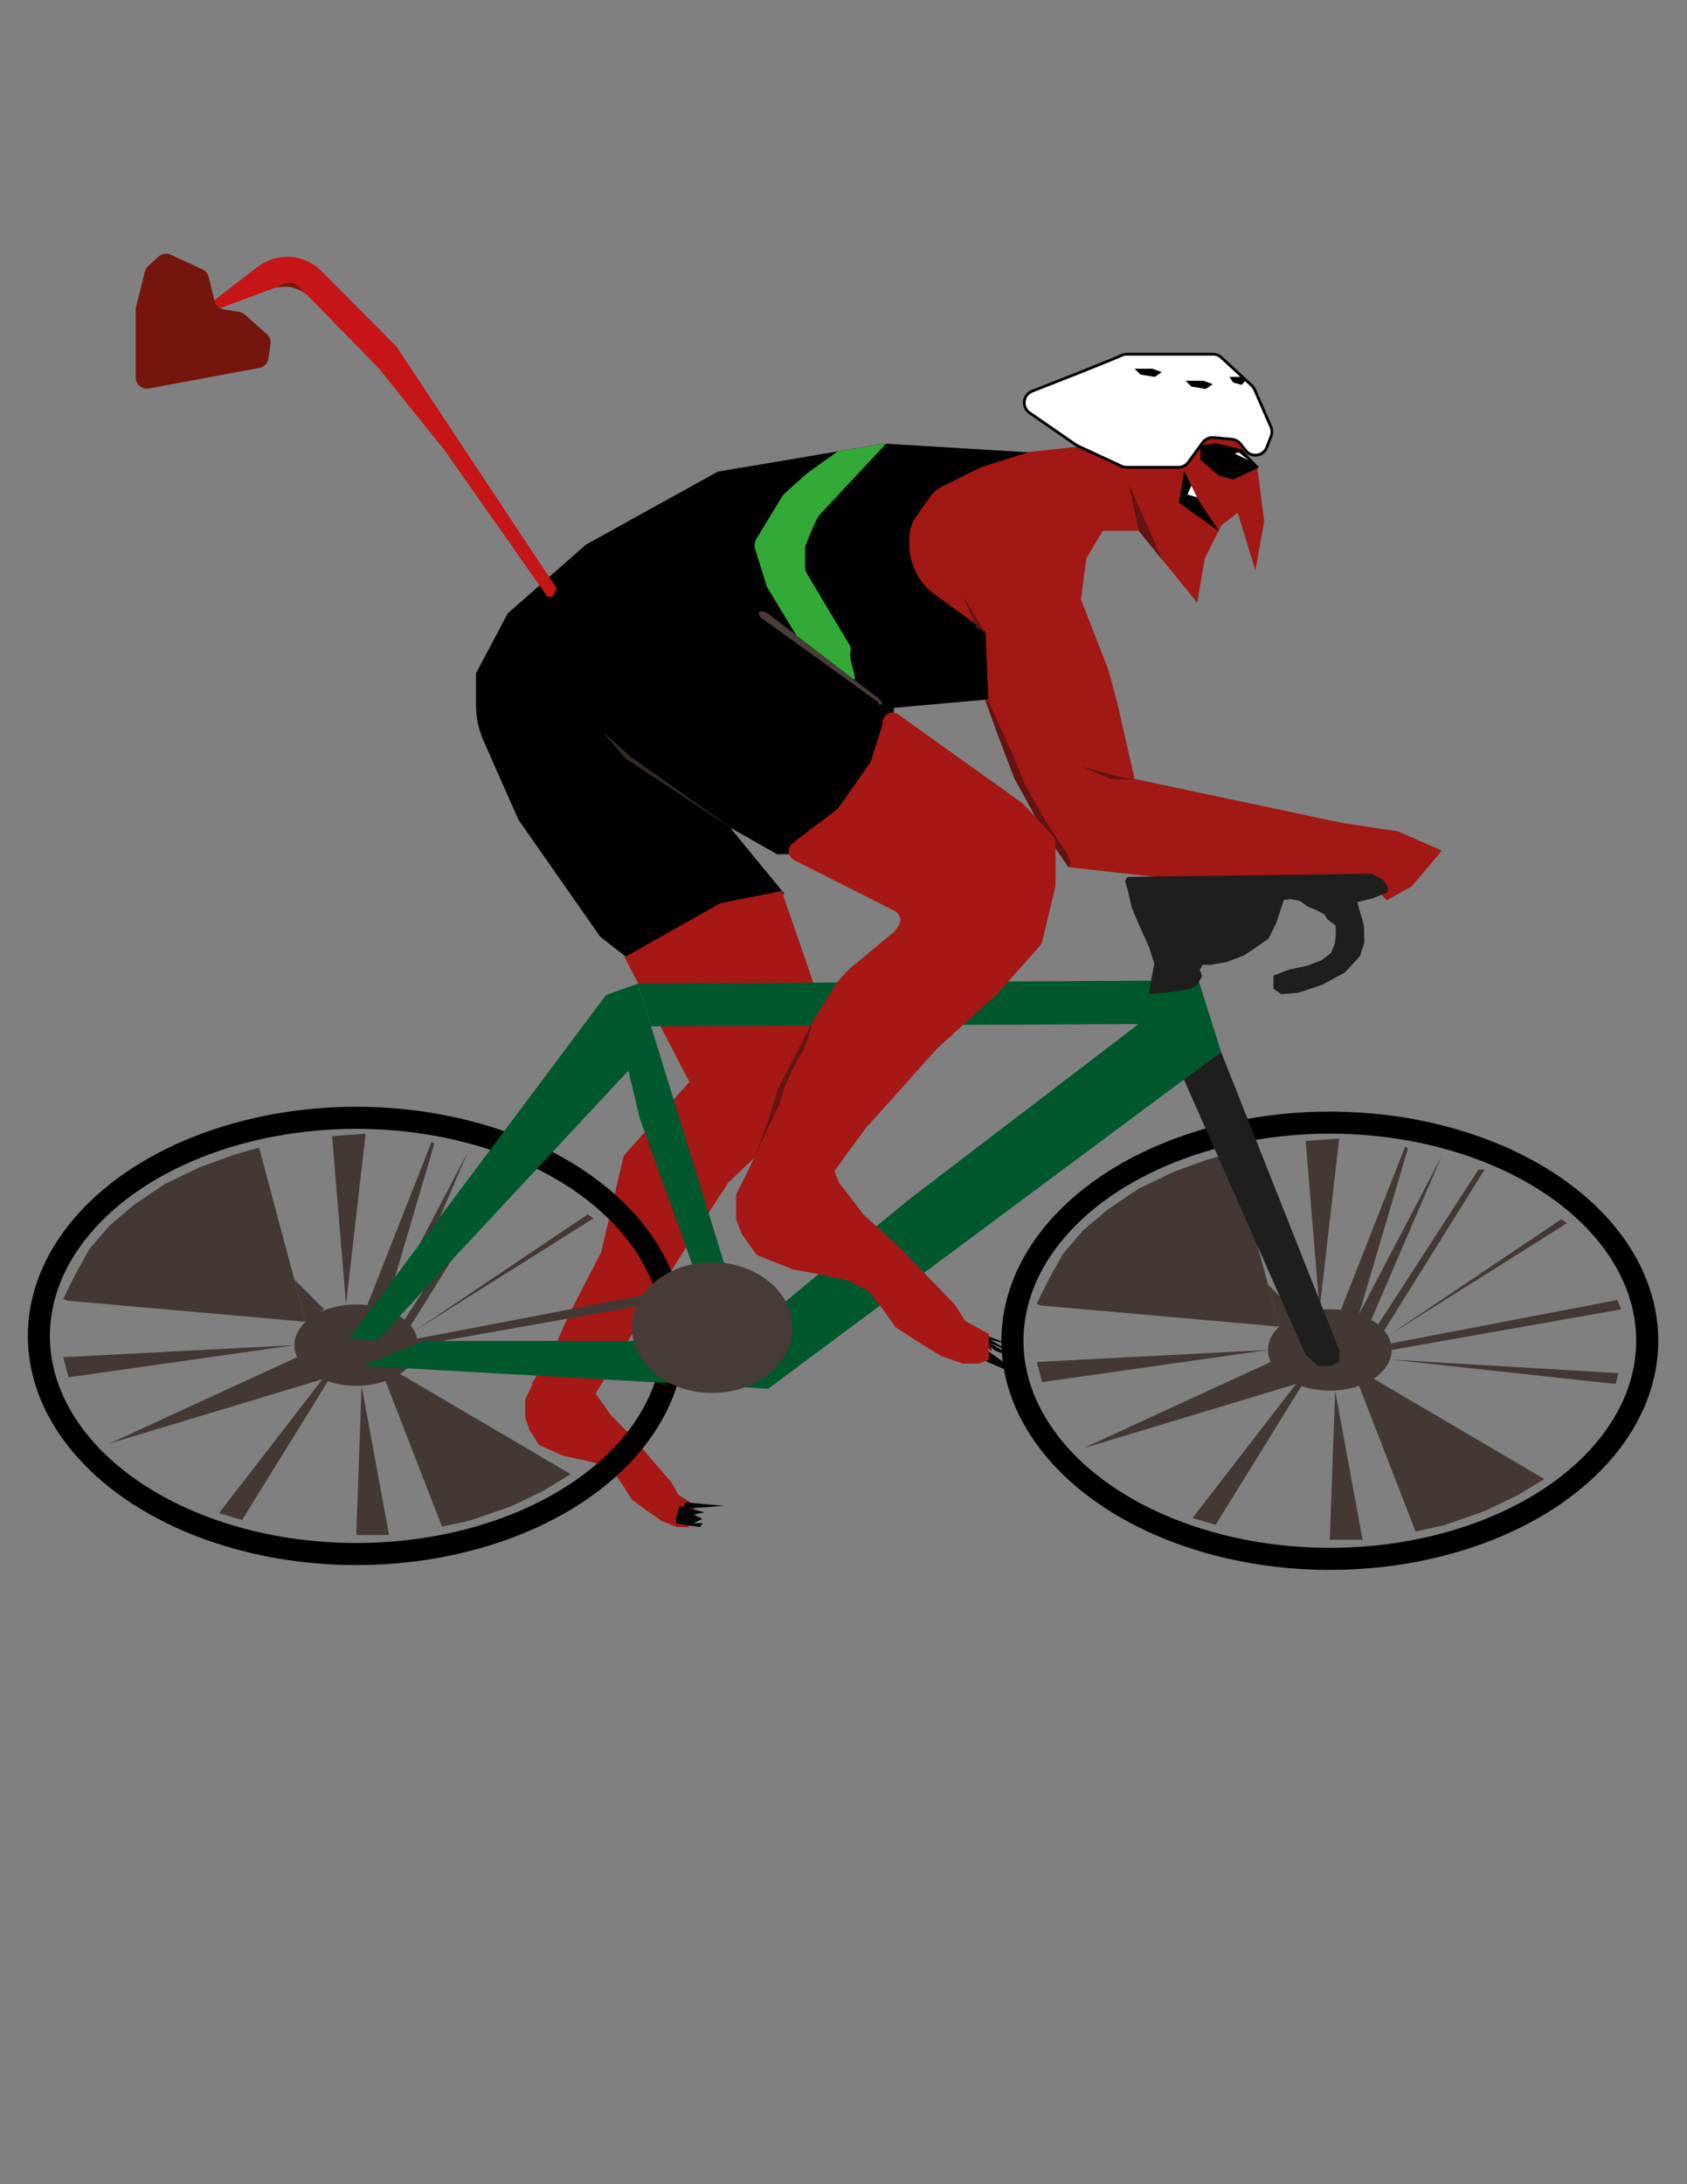<?xml version="1.0" encoding="UTF-8"?>
<svg id="Layer_1" data-name="Layer 1" xmlns="http://www.w3.org/2000/svg" viewBox="0 0 612 792">
  <rect x="0" y="0" width="612" height="792" fill="#808080" stroke="none"/>
  <defs>
    <style>
      .cls-1 {
        stroke: #010101;
      }

      .cls-1, .cls-2 {
        stroke-miterlimit: 10;
      }

      .cls-1, .cls-3 {
        fill: #fff;
      }

      .cls-2 {
        fill: none;
        stroke: #000;
        stroke-width: 8px;
      }

      .cls-4 {
        fill: #621312;
      }

      .cls-4, .cls-5, .cls-6, .cls-7, .cls-8, .cls-9, .cls-10, .cls-11, .cls-12, .cls-13, .cls-14, .cls-15, .cls-16, .cls-17, .cls-18, .cls-3, .cls-19, .cls-20, .cls-21, .cls-22 {
        stroke-width: 0px;
      }

      .cls-5 {
        fill: #4a0f11;
      }

      .cls-6 {
        fill: #79170e;
      }

      .cls-7 {
        fill: #483d38;
      }

      .cls-8 {
        fill: #463b37;
      }

      .cls-9 {
        fill: #a51815;
      }

      .cls-10 {
        fill: #33a938;
      }

      .cls-11 {
        fill: #433834;
      }

      .cls-12 {
        fill: #1e1e1c;
      }

      .cls-13 {
        fill: #c51517;
      }

      .cls-14 {
        fill: #332a25;
      }

      .cls-15 {
        fill: #a21814;
      }

      .cls-16 {
        fill: #74160d;
      }

      .cls-17 {
        fill: #66140f;
      }

      .cls-18 {
        fill: #f1efef;
      }

      .cls-19 {
        fill: #030605;
      }

      .cls-20 {
        fill: #030100;
      }

      .cls-21 {
        fill: #00582c;
      }

      .cls-22 {
        fill: #010101;
      }
    </style>
  </defs>
  <g>
    <polygon class="cls-15" points="368.1 164.44 334.1 164.44 309.1 169.44 303.1 188.44 311.1 204.44 328.1 217.44 345.35 222.44 356.1 228.44 352.1 239.44 359.1 258.44 368.1 282.44 378.1 300.44 387.6 314.44 450.1 321.44 467.1 326.44 481.1 318.44 494.1 317.44 503.1 326.44 512.1 321.44 523.1 308.44 507.1 301.44 487.1 298.44 411.59 282.44 405.33 254.91 402.1 242.94 392.15 217.4 394.1 202.44 400.1 192.44 413.1 192.44 434.3 218.53 437.1 202.44 443.1 190.44 449 185.93 455.43 206.85 458.62 189.03 456.1 169.44 448.1 159.44 437.1 158.44 424.1 158.44 368.1 164.44"/>
    <path class="cls-1" d="m406.94,128.83c-5.27,2.37-25.82,10.41-32.53,13.03-1.35.52-2.35,1.67-2.7,3.07h0c-.45,1.8.26,3.7,1.79,4.76l16.76,11.57c.21.14.43.27.66.38l15.95,7.4c.59.27,1.23.41,1.88.41h18.75c1.43,0,2.77-.68,3.61-1.84l5.18-7.12c.92-1.27,2.45-1.96,4.01-1.82l6.59.6c1.21.11,2.32.71,3.08,1.66l1.96,2.45c2.15,2.69,6.41,2.03,7.64-1.19l1.55-4.04c.42-1.1.39-2.31-.08-3.39l-5.89-13.47c-.25-.56-.61-1.07-1.06-1.49l-11.03-10.18c-.82-.76-1.9-1.18-3.02-1.18h-31.27c-.63,0-1.24.13-1.82.39Z"/>
    <path class="cls-22" d="m373.06,164.01l-52.36-3.16-60.28,10.16-47.81,26.45-28.4,24.96-11.54,21.74v11.42c0,4.49.94,8.94,2.76,13.05l12.66,28.64,29.65,42.37,10.26,8.04,34.89-17.67,21.68-5.91-19.74-24.05,17.13,9.72,9.05-.12,21.45-24.02,10.91-19.02.98-9.95,34.18-3.05-1-24.57-6.39-4.77-11.97-8.66c-5.75-4.16-9.19-10.79-9.28-17.89l-.03-2.39c-.04-2.89.84-5.71,2.51-8.07l4.99-7.04c1.16-1.63,2.71-2.96,4.5-3.85l13.32-6.61c.56-.28,1.14-.5,1.75-.67l16.11-5.08Z"/>
    <path class="cls-13" d="m201.88,213.27l-.78,2.1c-.47,1.27-2.17,1.48-2.95.38l-36.54-52.03s-.04-.06-.06-.09l-24.17-30.12s-.07-.08-.11-.12l-25.2-25.77c-3.43-3.51-8.62-4.67-13.22-2.95l-19.93,7.45c-1.81.68-3.14-1.73-1.61-2.91l16.13-12.43c7.02-5.41,16.97-4.75,23.22,1.54l27.19,27.38"/>
    <polygon class="cls-14" points="218.75 265.38 226.59 274.78 267.02 301.47 228.69 274.32 218.75 265.38"/>
    <polygon class="cls-9" points="226.56 347.08 250.09 392.29 226.27 419.08 218.09 454.06 206.18 477.13 198.74 494.25 192.78 501.69 215.11 506.9 221.44 496.48 246.37 456.29 264.23 428.76 276.88 416.85 280.6 407.92 292.45 385.84 297.72 364.01 283.58 323.07 261.25 327.54 226.56 347.08"/>
    <polygon class="cls-22" points="435.48 166.72 442.29 172.57 447.51 173.84 456.77 169.44 450.36 162.92 441.18 160.7 435.48 161.59 435.48 166.72"/>
    <polygon class="cls-22" points="442.35 192.71 427.67 182.26 429.62 170.84 432.21 176.08 435.01 181.77 442.35 192.71"/>
    <polyline class="cls-3" points="430.77 179.33 434.3 180.34 432.21 176.08"/>
    <path class="cls-7" d="m318.85,253.38l-40.37-31.02s-4.93-2.27-2.54,1.54l42.57,30.65s.63,1.19.63,1.19l.97-.83s-1.25-1.52-1.26-1.53Z"/>
    <polygon class="cls-18" points="449.4 164.01 447.85 164.49 453.02 166.91 449.4 164.01"/>
    <polygon class="cls-20" points="439.96 139.31 437.41 141.05 432.23 140.18 430.06 138.06 436.59 138.06 439.96 139.31"/>
    <polygon class="cls-20" points="421.48 134.95 418.93 136.69 413.75 135.82 411.59 133.7 418.12 133.7 421.48 134.95"/>
    <polygon class="cls-20" points="451.98 137.87 450.44 139.54 447.33 138.7 446.03 136.67 449.96 136.67 451.98 137.87"/>
    <polygon class="cls-17" points="294.89 370.25 282.39 394.4 278.48 406.83 273.89 419.25 283.08 399.51 284.39 394.75 288.19 386.39 293.64 376.85 297.72 368.33 294.89 370.25"/>
    <path class="cls-16" d="m77.83,109.16l-2.15-8.8c-.29-1.19-1.1-2.17-2.21-2.68l-11.55-5.33c-1.46-.67-3.18-.41-4.37.67l-3.79,3.45c-.58.53-1,1.22-1.19,1.99l-3.21,12.81c-.08.32-.12.65-.12.97v24.69c0,2.5,2.27,4.39,4.73,3.93l40.17-7.46c1.68-.31,2.98-1.66,3.23-3.36l.77-5.3c.19-1.34-.3-2.68-1.31-3.57l-8.04-7.12c-.57-.5-1.26-.83-2.01-.95l-5.72-.94c-1.58-.26-2.86-1.44-3.24-3Z"/>
    <polygon class="cls-19" points="355.54 487.85 353.3 491.69 372.97 500.26 355.54 487.85"/>
    <polygon class="cls-5" points="351.44 481.4 354.79 485.5 358.27 486.99 359.63 488.52 359.63 490.09 358.27 488.23 356.16 486.99 352.93 484.75 351.44 481.4"/>
    <polygon class="cls-19" points="357.38 484.14 367.56 487.93 359.14 485.75 368.05 490.96 358.72 486.75 368.23 492.48 361.84 490.09 360.7 489.53 357.3 486.41 356.43 485.75 357.38 484.14"/>
    <polygon class="cls-4" points="404.3 281.27 392.03 277.72 402.99 282.44 411.42 282.67 404.3 281.27"/>
    <polygon class="cls-4" points="358.53 254.26 367.42 273.66 371.88 284.58 380.1 299.02 387.03 309.36 388.55 313.11 387.6 314.44 377.05 298.91 370.75 287.21 368.1 282.44 365.54 275.89 361.78 265.91 358.16 255.89 357.56 254.26 358.53 254.26"/>
    <polygon class="cls-4" points="349.59 216.44 354.09 227.12 357.53 229.69 349.59 216.44"/>
    <polygon class="cls-4" points="409.46 175.3 413.1 192.44 421.49 202.77 409.46 175.3"/>
    <polyline class="cls-9" points="190.54 514.15 190.54 507.49 194.77 498.53 197.9 496.86 206.18 498.32 211.52 499.57 214.09 502.49 221.45 512.9 229.73 521.44 243.53 537.47 246.11 542.05 251.81 545.59 251.81 549.34 251.81 552.68 249.42 553.72 245.56 553.72 240.22 551.63 233.97 547.26 229.18 543.72 226.05 538.72 222.74 533.93 217.96 531.02 211.33 529.35 204.34 527.89 195.51 523.94 192.01 518.31"/>
    <polyline class="cls-19" points="245.25 550.74 246.55 546.03 255.67 548.39 251.63 549.17 254.76 550.74 251.63 552.31 254.89 552.31 253.97 553.72 245.25 552.46 245.25 549.17"/>
    <polyline class="cls-19" points="248.48 544.75 262.7 546.03 251.63 546.83 247.86 546.83"/>
    <polygon class="cls-16" points="357.56 284.35 378.88 304.47 380.56 314.44 380.56 328.29 381.99 325.03 382.89 318.42 382.89 310.96 382.89 304.25 373.06 293.6 364.25 286.5 359.63 283.2 357.56 284.35"/>
    <polygon class="cls-16" points="328.39 332.25 348.07 332.25 352.68 333.59 334.84 333.59 328.39 332.25"/>
  </g>
  <path class="cls-6" d="m100.62,104.12l1.61-1.02c2.16-.76,4.69-.88,6.13.89l2.09,2.23c.43.53-1.05-.97-1.73-1.04l-2.11-.74c-1.6-.96-6.77-.05-6-.32Z"/>
  <path class="cls-10" d="m321.62,160.71l-24.42,26.11c-.87.93-5.13,10.72-5.13,12v6.66c0,.96.27,1.89.79,2.7l14.58,24.43c.77,1.2,1.49,2.14,1.11,3.51h0c-.96,3.44,3.54,12.06.68,9.88l-19.29-14.82c-.44-.33-.76-.36-1.07-.82l-10.19-16.77c-.27-.41-.49-.85-.63-1.31l-4.06-13.01c-.44-1.4-.23-2.93.56-4.17l9.44-15.45c.39-.62,8.86-8.09,8.86-8.09l10.99-7.86"/>
  <g>
    <ellipse class="cls-2" cx="482.43" cy="486.16" rx="115.15" ry="79.09"/>
    <ellipse class="cls-11" cx="482.43" cy="489.5" rx="22.44" ry="14.74"/>
    <polyline class="cls-11" points="509.74 415.82 485.83 476.51 493.02 476.51 510.77 416.35"/>
    <polygon class="cls-11" points="522.95 419.32 493.02 476.51 497.47 478.57 522.95 419.32"/>
    <polygon class="cls-11" points="536.35 424.07 499.93 480.29 502.14 482.46 538.59 424.07 536.35 424.07"/>
    <polygon class="cls-11" points="503.47 484.41 566.41 442.08 568.44 443.55 503.47 484.41"/>
    <polygon class="cls-11" points="504.56 487.13 586.72 471.39 588.14 474.76 504.87 489.5 504.56 487.13"/>
    <polygon class="cls-11" points="504.56 493 587.12 497.92 586.11 501.84 504.56 493"/>
    <polygon class="cls-11" points="484.36 504.25 482.43 558.33 494.31 558.33 484.36 504.25"/>
    <polygon class="cls-11" points="513.53 555.33 493.02 502.5 498.3 499.93 560.24 536.29 550.6 542.15 538.59 547.94 523.78 553.07 513.53 555.33"/>
    <polyline class="cls-11" points="472.13 502.6 441 552.91 432.62 550.43 470.16 501.84 392.91 525.17 460.99 493.85"/>
    <polygon class="cls-11" points="459.99 489.5 378.02 501.17 376.13 493.85 459.99 489.5"/>
    <polygon class="cls-11" points="377.62 473.38 464.07 481.04 447.17 417.87 437.43 420.67 425.75 424.93 413.09 430.99 401.83 438.61 392.91 446.16 385.69 454.54 381.1 462.72 377.62 469.56 376.13 472.82 377.62 473.38"/>
    <polygon class="cls-11" points="470.79 476.51 459.99 465.8 464.07 481.04 470.79 476.51"/>
    <polygon class="cls-11" points="478.71 474.76 473.65 413.72 485.83 412.83 478.71 474.76"/>
    <ellipse class="cls-2" cx="129.25" cy="484.41" rx="115.15" ry="79.09"/>
    <ellipse class="cls-11" cx="129.25" cy="487.76" rx="22.44" ry="14.74"/>
    <polyline class="cls-11" points="156.56 414.07 132.64 474.76 139.84 474.76 157.59 414.61"/>
    <polygon class="cls-11" points="169.77 417.57 139.84 474.76 144.29 476.83 169.77 417.57"/>
    <polygon class="cls-11" points="183.17 422.32 146.75 478.54 148.96 480.71 185.4 422.32 183.17 422.32"/>
    <polygon class="cls-11" points="150.29 482.66 213.23 440.33 215.26 441.81 150.29 482.66"/>
    <polygon class="cls-11" points="151.38 485.38 233.54 469.64 234.96 473.01 151.69 487.76 151.38 485.38"/>
    <polygon class="cls-11" points="151.38 491.26 233.94 496.17 232.93 500.1 151.38 491.26"/>
    <polygon class="cls-11" points="131.18 502.5 129.25 556.59 141.13 556.59 131.18 502.5"/>
    <polygon class="cls-11" points="160.35 553.58 139.84 500.75 145.12 498.18 207.05 534.54 197.42 540.4 185.4 546.2 170.6 551.32 160.35 553.58"/>
    <polyline class="cls-11" points="118.95 500.85 87.82 551.17 79.44 548.68 116.98 500.1 39.73 523.42 107.8 492.11"/>
    <polygon class="cls-11" points="106.81 487.76 24.84 499.42 22.95 492.11 106.81 487.76"/>
    <polygon class="cls-11" points="24.44 471.63 110.88 479.29 93.99 416.12 84.25 418.93 72.57 423.19 59.91 429.24 48.64 436.87 39.73 444.42 32.51 452.79 27.92 460.98 24.44 467.82 22.95 471.07 24.44 471.63"/>
    <polygon class="cls-11" points="117.61 474.76 106.81 464.06 110.88 479.29 117.61 474.76"/>
    <polygon class="cls-11" points="125.53 473.01 120.47 411.97 132.64 411.08 125.53 473.01"/>
    <polygon class="cls-21" points="219.86 360.8 231.42 356.67 262.71 458.11 251.83 460.47 232.1 405.62 227.96 388.19 136.6 486.24 126.67 485.25 219.86 360.8"/>
    <polygon class="cls-21" points="434.81 355.49 442.97 381.44 278.7 503.53 131.43 495.27 153.84 486.24 254.21 486.24 268.83 485.25 329.33 435.28 413.04 371.33 236.2 372.15 231.42 356.67 434.81 355.49"/>
    <polyline class="cls-12" points="409.06 317.98 497.49 316.8 501.67 318.93 503.47 321.69 503.47 323.6 497.8 325.78 492.39 327.12 494.81 335.66 494.93 341.79 493.34 346.71 487.87 352.66 479.44 357.17 470.89 360.01 464.78 360.46 461.98 358.52 461.98 356.04 461.98 353.78 467.72 351.56 474.41 350.12 479.31 348.27 482.9 345.51 484.21 342.22 484.57 339.46 484.57 335.64 481.5 333.27 480.45 331.52 477.19 329.85 474.25 328.67 471.64 326.69 467.56 325.9 465.75 326.31 462.89 334.99 460.08 340.47 451.37 346.42 444.77 348.9 438.68 349.92 436.27 349.83 435.27 351.81 436.11 353.96 434.24 357.24 431.83 358.67 423.49 359.83 416.88 360.44 417.67 355.1 418.75 349.46 416.91 343.56 413.57 336.19 410.62 329.28 409.06 322.48 408.13 319.46"/>
    <polygon class="cls-12" points="442.97 381.44 429.5 391.45 473.65 491.26 478.17 495.33 482.43 495.33 485.83 493.85 485.83 489.5 442.97 381.44"/>
  </g>
  <polyline class="cls-9" points="267.02 442.11 267.02 433.3 274.3 418.45 278.04 419.25 290.43 421.18 302.75 424.57 304.26 428.67 313.29 440.46 325.69 451.75 346.34 472.96 350.2 479.02 358.74 483.7 358.74 488.66 358.74 493.07 355.16 494.44 349.37 494.44 341.39 491.69 332.02 485.9 324.86 481.22 320.18 474.61 315.22 468.28 308.06 464.42 298.14 462.22 287.68 460.29 274.46 455.06 269.22 447.62"/>
  <path class="cls-9" d="m287.58,305.68l15.86-12.08c.3-.23.56-.5.78-.81l11.34-16.06c.22-.32.39-.66.51-1.03l3.89-12.5c.11-.36.17-.73.17-1.1h0c0-3.01,3.4-4.75,5.84-3l44.62,31.93c.2.15.39.31.56.5l10.76,11.66c.63.68.98,1.58.98,2.51v15.12c0,.29-.03.58-.1.86l-4.68,19.67c-.14.59-.43,1.14-.83,1.6l-15.25,17.16c-.09.1-.18.19-.28.28l-21.71,19.74c-.09.08-.18.17-.27.27l-25.75,28.72c-.08.09-.16.19-.24.29l-15.65,21.52c-.16.21-.33.41-.53.59l-7.65,6.8c-.68.6-1.55.93-2.45.93h-9.9c-2.04,0-3.69-1.65-3.69-3.69v-15.41c4.15-.9.14-1.17.41-1.7l14.43-27.9c.11-.2.19-.42.26-.64l5.74-19.12c.11-.36.27-.71.49-1.02l8.13-13.18c.35-.52,4.84-5.49,5.4-5.77l15.82-13.14c.55-.27-5.5,7.81-5.15,7.31l6.5-9.24c1.3-1.84.66-4.41-1.35-5.42l-36.42-18.41c-2.43-1.23-2.74-4.58-.57-6.24Z"/>
  <ellipse class="cls-8" cx="258.33" cy="481.4" rx="29.09" ry="23.7"/>
</svg>